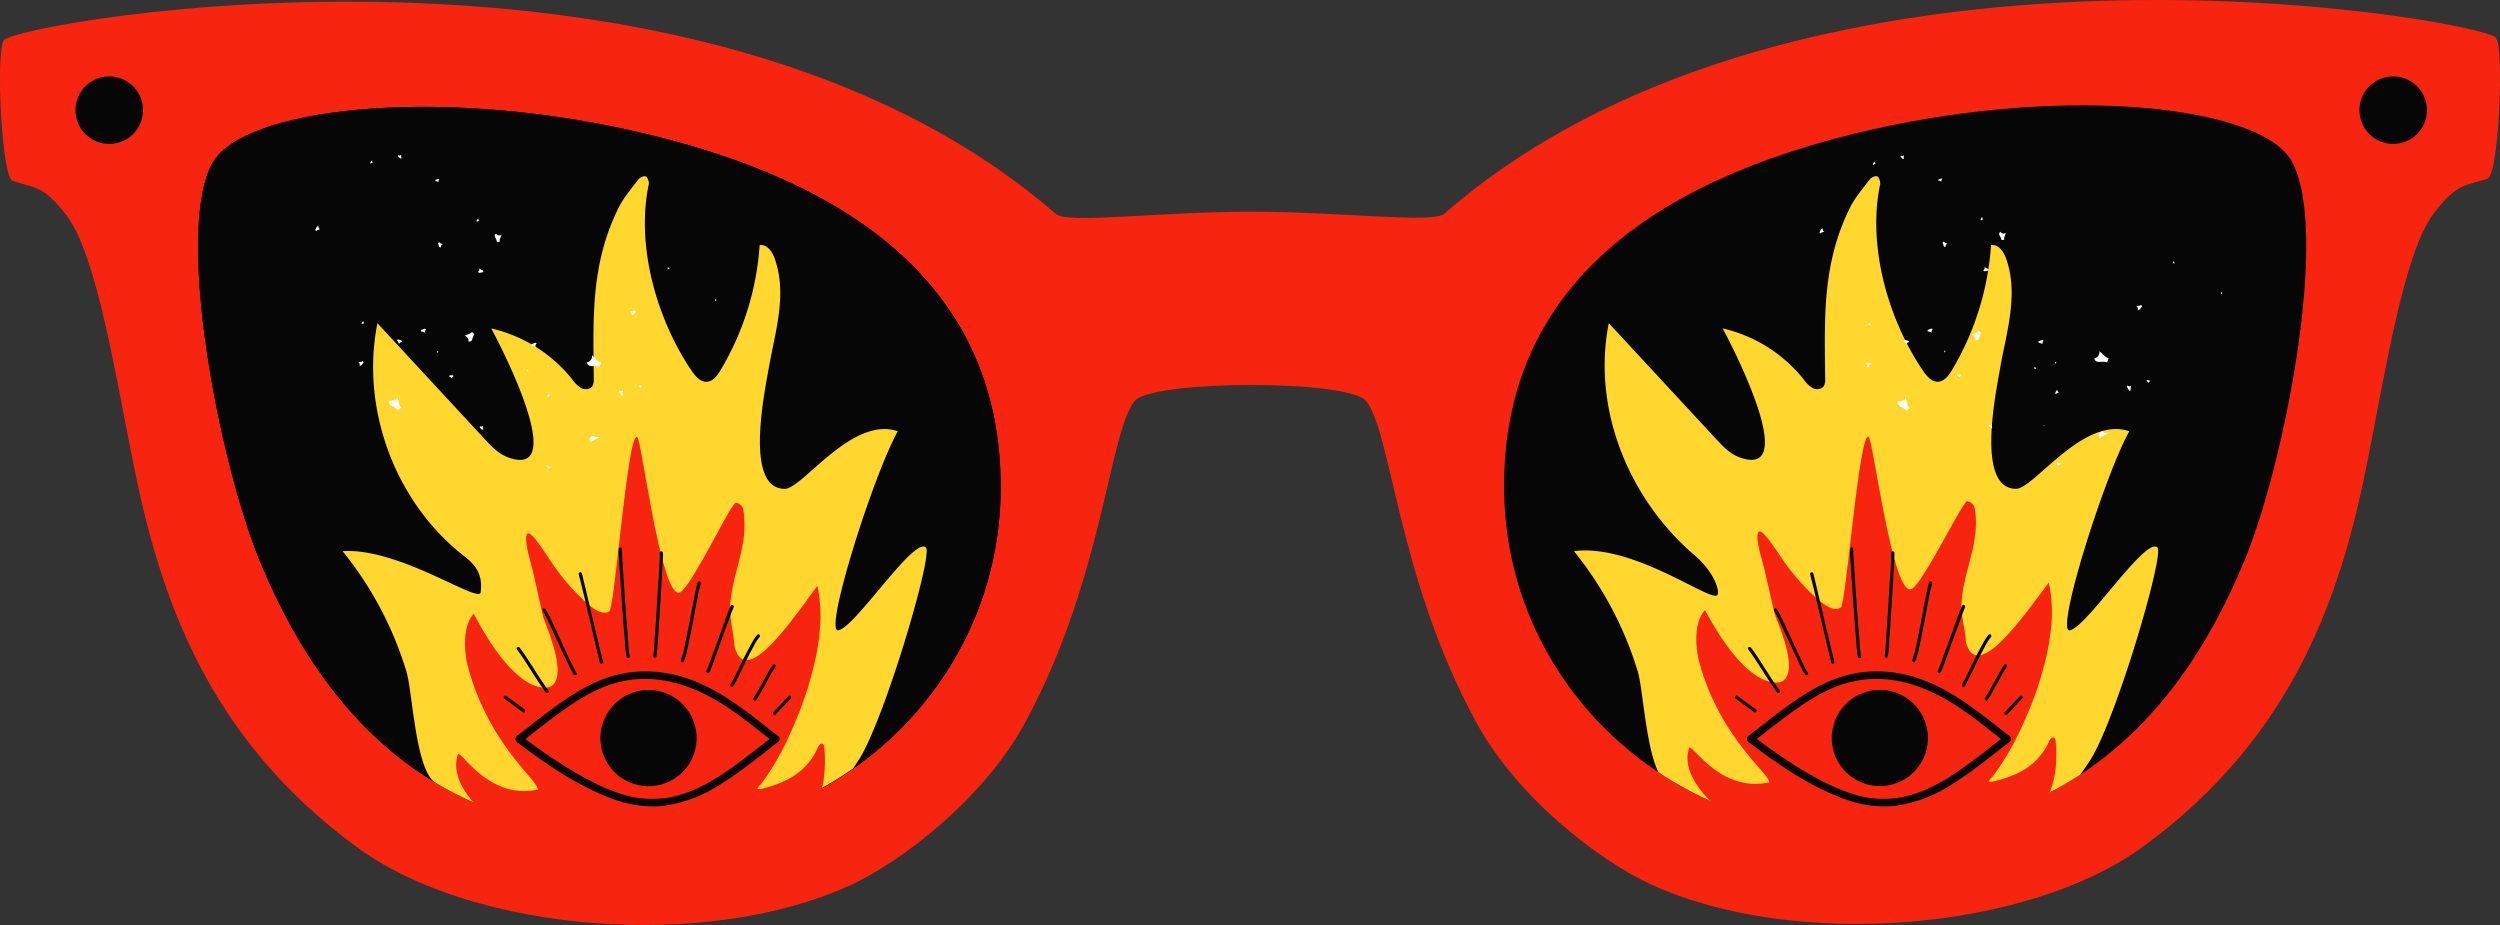 <svg xmlns="http://www.w3.org/2000/svg" width="1080" height="399.59" viewBox="0 0 1080 399.59"><rect x="0" y="0" width="1080" height="399.59" fill="#333333" stroke="none"/><g id="Слой_2" data-name="Слой 2"><g id="Eyeglasses01_344394362"><g id="Eyeglasses01_344394362-2" data-name="Eyeglasses01_344394362"><path d="M1078.21 16.27c-7.13-7.8-298.45-59.89-454.28 76.07-4.92 4.29-44.4-.9-83.88-.87s-78.94 5.31-83.87 1C300.1-43.17 8.88 9.46 1.76 17.27-1.94 21.34.64 76.48 5.43 78.13c9.49 3.26 13 1.43 23.42 15.07 12.94 17 21.12 69.22 29 108.27 11 54.17 30.63 116.9 97.15 165.08C205 402.72 305.17 411 367.44 382.36c22.07-10.15 57.48-37.24 75.3-70 34.21-63 36.32-126.43 47.7-139.46 9.7-8.76 89.66-8.83 99.38-.09 11.4 13 13.63 76.45 48 139.37 17.89 32.77 53.35 59.79 75.43 69.9 62.32 28.51 162.51 20.06 212.38-16.21 66.43-48.3 86-111.07 96.85-165.26 7.83-39.06 15.91-91.31 28.82-108.33 10.36-13.66 13.91-11.83 23.39-15.11C1079.44 75.48 1081.92 20.33 1078.21 16.27z" fill="#f7250f"/><path d="M969.94 241.34c-33.48 81.9-88.5 117-159.3 119-88.45 2.43-160.38-64.25-160.9-149.36S711.33 77.86 809 55.87C894.87 36.54 976.55 46 989.92 69.47 1006.59 98.72 987.32 198.84 969.94 241.34z" fill="#070606"/><path d="M112.16 242.14C145.8 324 200.88 359 271.69 360.82c88.45 2.26 160.26-64.56 160.62-149.67s-61.84-133-159.55-154.78C186.85 37.2 105.19 46.81 91.86 70.3 75.25 99.59 94.71 199.68 112.16 242.14z" fill="#070606"/><path d="M112.16 242.14C145.8 324 200.88 359 271.69 360.82c88.45 2.26 160.26-64.56 160.62-149.67s-61.84-133-159.55-154.78C186.85 37.2 105.19 46.81 91.86 70.3 75.25 99.59 94.71 199.68 112.16 242.14z" fill="#070606"/><path d="M4e2 236.51c-5.15-4.85-30.9 35-37.92 35.79-6.3.71 15.29-67.34 25.77-86-19.83-6.73-41.16 24.83-48.8 24.88-17.5.09-8.86-41.16-6.95-52.15 2.7-15.54 8.11-31.78 2.56-47.37-1.06-3-3.39-6.29-6.49-5.74a120.74 120.74.0 0 1-17 54.17c-1.35 2.23-3.14 4.66-5.75 4.83-2.82.2-5-2.35-6.59-4.69-15.08-22.11-24.25-54.07-18.53-80.77a4.72 4.72.0 0 0-.71-2.64 1.23 1.23.0 0 0-1.49-.65 4.57 4.57.0 0 0-2.17 1.16c-3 3.91-6.26 7.74-8.53 12.07-12.24 24.48-11.14 47.68-10.89 74.29a5.57 5.57.0 0 1-.57 3.09c-1 1.52-3.26 1.67-4.87.86a12.76 12.76.0 0 1-3.86-3.75 62.75 62.75.0 0 0-35-22c3.45 6.25 34.34 65.57 7.22 55.68-4.06-1.49-7.16-4.77-10.1-7.94l-46.28-50c-7.37 36.89 7.65 77.34 37.29 100.48 4.12 3.22 8.43 7.13 7.31 15.77C207 261 172.54 236.51 148 238.1a153 153 0 0 1 27.58 52c2.7 8.86 3.89 42.85 12.6 48.07h0l1 .58 1.48.87 1.16.65 1.35.75 1.2.65 1.33.71 1.22.63 1.34.67 1.23.61 1.37.66 1.21.57 1.48.67 1.12.51 2.37 1 1.11.46 1.71.69 1.18.46 1.5.58 1.24.46 1.47.53 1.26.44 1.48.5 1.25.42 1.54.49 1.22.38 1.68.5 1.09.32 2.7.74.74.2 2.12.54 1.13.27 1.72.41 1.22.28 1.66.36 1.25.26 1.67.33 1.25.24 1.72.31 1.2.22 1.91.31 1 .16c1 .15 2 .3 2.93.43h.34l2.65.35 1 .12 2 .22 1.19.12 1.85.17 1.25.11 1.83.15 1.25.09 1.9.12 1.19.07 2.1.1h1c1 .05 2.08.08 3.12.11 36.37.93 69.91-9.83 96.84-28.72q1.37-2 2.7-4.08C382.3 310.2 403.17 239.49 4e2 236.51z" fill="#ffd72e"/><path d="M355.42 321.37a1.14 1.14.0 0 0-1.07.1 3.34 3.34.0 0 0-1.15 1.66 28.82 28.82.0 0 1-1.3 2.61 27.78 27.78.0 0 1-11.76 11.05 44.15 44.15.0 0 1-7.6 3 28.51 28.51.0 0 1-4.06 1.06c-2.16.28-.89-.81-.06-1.78s1.42-1.77 2.08-2.69a122.41 122.41.0 0 0 11.83-21.69A151.94 151.94.0 0 0 352.41 284c2.07-10.06 3-20.8.68-30.9-11.7 15.86-31 44.24-35.74 26.35-.37-6.07-2.18-11.31-1.91-17.36.64-14.39 8.18-26.31 5.68-41.68a3.68 3.68.0 0 0-3.27-3.2c-1.93-.12-19 36.07-24 38.67-8.12 4.2-16.62-66.1-18.62-67.11-4.07-2-9.66 73.58-12 75.26-3.56 2.6-9.51-3.24-11.8-5.36A97.49 97.49.0 0 1 241.15 247c-2.67-3.43-4.89-7.27-7.45-10.8-1.33-1.83-6.62-9.77-6.39-3.15.16 4.81 2.16 10.22 3.2 14.9q2 9.22 4.14 18.44c.64 2.81 11.52 26.11 3 30.31-.19.1-13.32 6-33-31.58-4.8 5.23-4.27 16.36-2.39 23.3 9 33.22 30.37 48.85 30.1 52.66-21.37 4.8-33.71-17.75-34.56-15.18-3.42 10.31 5.7 21.24 15.92 29.75 17.88 6.77 37.24 10.26 57.95 10.81a157.93 157.93.0 0 0 81.38-19.8 39.8 39.8.0 0 0 2.78-10 57.71 57.71.0 0 0 .22-14C356 322.18 355.94 321.62 355.42 321.37z" fill="#f7250f"/><path d="M224.69 319.84c7.4-5.7 14.66-11.64 22.48-16.77 6.64-4.36 13.79-8 21.61-9.68 16.6-3.51 32.63 2.49 46.32 11.62 6.78 4.53 13 9.74 19.48 14.72.72.56 1.74-.45 1-1-12.1-9.35-23.9-19.49-38.56-24.62a53.75 53.75.0 0 0-24.76-2.74A58 58 0 0 0 250 299.59c-9.23 5.52-17.56 12.47-26.06 19-.72.55.0 1.8.72 1.23z" fill="#070606"/><path d="M224.31 320.91a1.51 1.51.0 0 1-1.19-.61 1.72 1.72.0 0 1 .29-2.42q2.51-1.94 5-3.89c6.73-5.28 13.69-10.73 21.15-15.2 7.76-4.64 15.15-7.37 22.6-8.35a55.11 55.11.0 0 1 25.19 2.79c13 4.54 23.83 13 34.32 21.25l4.5 3.51a1.49 1.49.0 0 1 .27 2.14 1.72 1.72.0 0 1-2.41.33c-1.65-1.27-3.29-2.57-4.93-3.86-4.67-3.67-9.49-7.47-14.5-10.82-15.95-10.65-31.3-14.52-45.62-11.49-6.8 1.44-13.56 4.47-21.29 9.55-6.13 4-12 8.62-17.71 13.07l-4.71 3.67h0A1.57 1.57.0 0 1 224.31 320.91zm-.18-1.8z" fill="#070606"/><path d="M334.73 318.61c-7.57 5.84-15 11.94-23 17.15-6.78 4.39-14.09 8-22.08 9.51a43.54 43.54.0 0 1-22.37-1.74 108.78 108.78.0 0 1-22.12-10.77 238.8 238.8.0 0 1-20.43-14.15c-.73-.56-1.44.68-.72 1.23 12.41 9.48 25.68 18.67 40.38 24.18 7.22 2.71 14.58 4.09 22.28 3.15A57.71 57.71.0 0 0 309 339.09c9.38-5.55 17.82-12.6 26.43-19.25.72-.55.0-1.79-.72-1.23z" fill="#070606"/><path d="M281.79 348.38A50.32 50.32.0 0 1 264 344.89c-15.24-5.72-29.08-15.5-40.62-24.31a1.74 1.74.0 0 1-.3-2.42 1.49 1.49.0 0 1 2.14-.28A238 238 0 0 0 245.6 332c8.3 5.07 15.27 8.47 21.94 10.69a42.65 42.65.0 0 0 21.9 1.71c6.9-1.31 14-4.38 21.74-9.39 6.32-4.09 12.37-8.82 18.23-13.4q2.37-1.86 4.76-3.7a1.48 1.48.0 0 1 2.13.28 1.73 1.73.0 0 1-.29 2.42c-1.67 1.29-3.34 2.6-5 3.91-6.84 5.35-13.91 10.89-21.51 15.4a58.84 58.84.0 0 1-22.75 8.19A40.61 40.61.0 0 1 281.79 348.38zm53.5-29z" fill="#070606"/><circle cx="280.15" cy="318.84" r="20.8" transform="translate(-110 485.95) rotate(-71.88)" fill="#070606"/><path d="M237 298.38c-4.5-5.95-8-12.63-12.48-18.59-.54-.72-1.78.0-1.23.72 4.5 6 8 12.64 12.47 18.59.55.72 1.79.0 1.24-.72z" fill="#070606"/><path d="M249.06 290.66a24.29 24.29.0 0 1-1.83-3.41c-1-2.05-2-4.11-2.93-6.18-2.13-4.59-4.21-9.21-6.42-13.76a28.45 28.45.0 0 0-2.19-4.16c-.53-.74-1.77.0-1.23.73a23.74 23.74.0 0 1 1.83 3.41c1 2 2 4.11 2.93 6.18 2.13 4.59 4.21 9.21 6.42 13.76a27.84 27.84.0 0 0 2.19 4.15c.53.75 1.77.0 1.23-.72z" fill="#070606"/><path d="M260.54 285.93c-2.76-10.82-5.19-21.73-7.79-32.59-.45-1.87-.89-3.76-1.37-5.63a.71.71.0 0 0-1.37.38c2.76 10.82 5.19 21.73 7.79 32.59.45 1.88.89 3.76 1.36 5.63a.72.72.0 0 0 1.38-.38z" fill="#070606"/><path d="M272.05 283.42a36.74 36.74.0 0 1-.58-5.38c-.31-3.54-.59-7.09-.85-10.63q-.9-11.88-1.63-23.76c-.12-2.13-.37-4.31-.3-6.45.0-.92-1.4-.92-1.43.0-.06 1.79.14 3.61.24 5.4.21 3.62.45 7.24.69 10.86.54 8 1.1 15.91 1.79 23.85a42.79 42.79.0 0 0 .7 6.49c.22.89 1.59.51 1.37-.38z" fill="#070606"/><path d="M283.58 283.63a42.48 42.48.0 0 0 .5-5.17c.26-3.43.49-6.87.71-10.31.49-7.69 1-15.38 1.36-23.07.11-2.08.3-4.19.27-6.27a.72.72.0 0 0-1.43.0c.07 5.09-.48 10.25-.77 15.33-.45 7.62-.91 15.24-1.46 22.85a57.76 57.76.0 0 1-.56 6.27c-.18.89 1.2 1.28 1.38.37z" fill="#070606"/><path d="M295.36 285.78a27.33 27.33.0 0 0 1.73-6c.73-3.23 1.37-6.49 2-9.74 1.17-6 2.11-12.12 3.64-18.06a.72.72.0 0 0-1.38-.38c-1.5 5.83-2.43 11.82-3.58 17.72-.63 3.27-1.28 6.55-2 9.81a27.83 27.83.0 0 1-1.64 5.89c-.4.82.83 1.55 1.23.72z" fill="#070606"/><path d="M306.42 290.49c1.49-3.12 2.51-6.52 3.7-9.76 1.72-4.72 3.42-9.44 5.17-14.14.52-1.4 1-2.86 1.64-4.21.39-.83-.84-1.55-1.24-.72-1.49 3.11-2.51 6.52-3.69 9.76-1.73 4.71-3.43 9.43-5.18 14.14-.52 1.4-1 2.86-1.64 4.21-.39.82.84 1.55 1.24.72z" fill="#070606"/><path d="M316.83 296.33c2-3.44 3.59-7.11 5.37-10.65 1.06-2.12 2.14-4.23 3.29-6.31a21.32 21.32.0 0 1 2.63-4.14c.61-.68-.4-1.69-1-1a22 22 0 0 0-2.56 3.92c-1.2 2.14-2.32 4.32-3.42 6.51-1.83 3.64-3.49 7.42-5.52 11a.71.71.0 0 0 1.23.72z" fill="#070606"/><path d="M326.73 302.32c3-4.58 5.22-9.72 8.27-14.3.51-.77-.73-1.48-1.24-.72-3.05 4.58-5.22 9.72-8.27 14.3-.51.76.73 1.48 1.24.72z" fill="#070606"/><path d="M335.08 308.67l6.53-6.94c.63-.67-.38-1.69-1-1l-6.53 6.94c-.63.67.38 1.68 1 1z" fill="#070606"/><path d="M217.91 301.84l8 5.86c.74.54 1.45-.7.72-1.24l-8-5.86c-.74-.54-1.46.7-.72 1.24z" fill="#070606"/><path d="M932 236.51c-5.15-4.85-30.89 35-37.92 35.79-6.29.71 15.3-67.34 25.78-86C9e2 179.55 878.67 211.11 871 211.16c-17.5.09-8.85-41.16-6.94-52.15 2.7-15.54 8.11-31.78 2.56-47.37-1.06-3-3.39-6.29-6.49-5.74a120.86 120.86.0 0 1-17 54.17c-1.35 2.23-3.15 4.66-5.75 4.83-2.82.2-5-2.35-6.6-4.69-15.08-22.11-24.24-54.07-18.52-80.77a4.72 4.72.0 0 0-.71-2.64 1.23 1.23.0 0 0-1.49-.65 4.52 4.52.0 0 0-2.17 1.16c-3 3.91-6.27 7.74-8.53 12.07-12.24 24.48-11.14 47.68-10.89 74.29a5.49 5.49.0 0 1-.58 3.09c-1 1.52-3.26 1.67-4.87.86a12.62 12.62.0 0 1-3.85-3.75 62.77 62.77.0 0 0-35-22c3.46 6.25 34.34 65.57 7.22 55.68-4.06-1.49-7.16-4.77-10.09-7.94L695 139.6c-7.36 36.89 8.62 76.15 37.3 100.48 7 6 10.42 13.52 9.78 16.65-1.05 5.12-35.62-22.06-62.14-18.63a153.2 153.2.0 0 1 27.58 52c2.26 7.44 3.47 32.57 8.94 43.54a161 161 0 0 0 94.16 26.67c32.93-.9 62.45-9 88-25.62q2.35-3.09 4.58-6.67C914.27 310.2 935.14 239.49 932 236.51z" fill="#ffd72e"/><path d="M887.82 333.63A55.82 55.82.0 0 0 888 320c0-.5-.13-1.05-.65-1.29a1.16 1.16.0 0 0-1.07.09 3.3 3.3.0 0 0-1.15 1.63c-.39.87-.83 1.73-1.3 2.56a27.67 27.67.0 0 1-11.76 10.82 45.94 45.94.0 0 1-7.6 2.9 28.79 28.79.0 0 1-4.06 1c-2.17.28-.89-.8-.06-1.74s1.42-1.74 2.08-2.64a119.58 119.58.0 0 0 11.83-21.25A147.59 147.59.0 0 0 884.38 282c2.07-9.85 3-20.37.67-30.27-11.69 15.54-31 43.34-35.74 25.81-.36-5.94-2.17-11.08-1.9-17 .64-14.09 8.17-25.77 5.68-40.83a3.67 3.67.0 0 0-3.27-3.13c-1.93-.12-19 35.33-24 37.88-8.12 4.11-16.62-64.75-18.62-65.74-4.08-2-9.66 72.07-12 73.72-3.57 2.54-9.51-3.17-11.8-5.25a95.92 95.92.0 0 1-10.32-11.37c-2.68-3.36-4.89-7.12-7.46-10.58-1.32-1.79-6.61-9.57-6.39-3.08.16 4.7 2.17 10 3.2 14.59q2 9 4.14 18.06c.64 2.75 11.53 25.57 3 29.69-.19.1-13.31 5.88-33-30.93-4.81 5.12-4.28 16-2.39 22.82 9 32.54 30.37 47.85 30.1 51.58-21.37 4.71-33.72-17.39-34.57-14.87-3 9 3.91 18.54 12.72 26.41a161.42 161.42.0 0 0 68.14 12.81c27-.75 51.75-6.4 73.85-17.7A37.72 37.72.0 0 0 887.82 333.63z" fill="#f7250f"/><path d="M756.66 319.84c7.4-5.7 14.66-11.64 22.48-16.77 6.64-4.36 13.78-8 21.61-9.68 16.6-3.51 32.63 2.49 46.31 11.62 6.78 4.53 13.05 9.74 19.49 14.72.72.56 1.74-.45 1-1-12.1-9.35-23.9-19.49-38.56-24.62a53.78 53.78.0 0 0-24.77-2.74A58.09 58.09.0 0 0 782 299.59c-9.22 5.52-17.56 12.47-26 19-.72.55.0 1.8.72 1.23z" fill="#070606"/><path d="M756.28 320.91a1.48 1.48.0 0 1-1.19-.61 1.73 1.73.0 0 1 .28-2.42l5-3.89c6.73-5.28 13.69-10.73 21.15-15.2 7.75-4.64 15.14-7.37 22.59-8.35a55.08 55.08.0 0 1 25.19 2.79c13 4.54 23.83 13 34.33 21.25q2.24 1.77 4.49 3.51a1.46 1.46.0 0 1 .6 1.39 1.72 1.72.0 0 1-1.06 1.31 1.66 1.66.0 0 1-1.67-.23c-1.66-1.27-3.3-2.56-4.94-3.86-4.66-3.67-9.48-7.47-14.5-10.82-15.95-10.65-31.29-14.52-45.61-11.49-6.8 1.44-13.57 4.47-21.3 9.55-6.12 4-12 8.62-17.7 13.07l-4.72 3.67h0A1.54 1.54.0 0 1 756.28 320.91zm-.18-1.8z" fill="#070606"/><path d="M866.7 318.61c-7.58 5.84-15 11.94-23.05 17.15-6.78 4.39-14.09 8-22.08 9.51a43.49 43.49.0 0 1-22.36-1.74 109.12 109.12.0 0 1-22.13-10.77 238.65 238.65.0 0 1-20.42-14.15c-.73-.56-1.44.68-.72 1.23 12.4 9.48 25.67 18.67 40.38 24.18 7.22 2.71 14.58 4.09 22.28 3.15A57.71 57.71.0 0 0 841 339.09c9.37-5.55 17.82-12.6 26.43-19.25.71-.55.0-1.79-.72-1.23z" fill="#070606"/><path d="M813.76 348.38A50.37 50.37.0 0 1 796 344.89c-15.23-5.72-29.08-15.5-40.61-24.31a1.73 1.73.0 0 1-.3-2.42 1.49 1.49.0 0 1 2.14-.28A237.92 237.92.0 0 0 777.56 332c8.31 5.07 15.28 8.47 21.94 10.69a42.66 42.66.0 0 0 21.9 1.71c6.91-1.31 14-4.38 21.75-9.39 6.32-4.09 12.37-8.83 18.23-13.4 1.58-1.24 3.16-2.48 4.75-3.7h0a1.49 1.49.0 0 1 2.14.28 1.73 1.73.0 0 1-.29 2.42c-1.68 1.29-3.35 2.6-5 3.91-6.83 5.35-13.9 10.89-21.5 15.4a58.89 58.89.0 0 1-22.75 8.19A40.85 40.85.0 0 1 813.76 348.38zm53.5-29z" fill="#070606"/><circle cx="812.12" cy="318.84" r="20.8" transform="translate(315.22 1035.98) rotate(-76.72)" fill="#070606"/><path d="M768.92 298.38c-4.5-5.95-8-12.63-12.47-18.59-.55-.72-1.79.0-1.23.72 4.5 6 8 12.64 12.47 18.59.55.72 1.79.0 1.23-.72z" fill="#070606"/><path d="M781 290.66a24.29 24.29.0 0 1-1.83-3.41c-1-2.05-2-4.11-2.93-6.18-2.13-4.59-4.21-9.21-6.42-13.76a29.45 29.45.0 0 0-2.19-4.16c-.53-.74-1.77.0-1.24.73a24.83 24.83.0 0 1 1.84 3.41c1 2 2 4.11 2.92 6.18 2.14 4.59 4.22 9.21 6.42 13.76a28.86 28.86.0 0 0 2.2 4.15c.52.75 1.76.0 1.23-.72z" fill="#070606"/><path d="M792.51 285.93c-2.76-10.82-5.2-21.73-7.8-32.59-.45-1.87-.88-3.76-1.36-5.63a.72.72.0 0 0-1.38.38c2.76 10.82 5.19 21.73 7.79 32.59.45 1.88.89 3.76 1.37 5.63a.72.72.0 0 0 1.38-.38z" fill="#070606"/><path d="M804 283.42a35.42 35.42.0 0 1-.58-5.38c-.32-3.54-.59-7.09-.86-10.63-.59-7.92-1.15-15.84-1.62-23.76-.13-2.13-.38-4.31-.31-6.45.0-.92-1.39-.92-1.42.0-.06 1.79.13 3.61.24 5.4.21 3.62.45 7.24.69 10.86.54 8 1.1 15.91 1.78 23.85a44.11 44.11.0 0 0 .7 6.49c.22.89 1.6.51 1.38-.38z" fill="#070606"/><path d="M815.55 283.63a42.46 42.46.0 0 0 .49-5.17c.26-3.43.49-6.87.71-10.31q.75-11.53 1.37-23.07c.1-2.08.29-4.19.27-6.27a.72.72.0 0 0-1.43.0c.06 5.09-.48 10.25-.78 15.33-.44 7.62-.9 15.24-1.46 22.85a55.41 55.41.0 0 1-.55 6.27c-.18.89 1.2 1.28 1.38.37z" fill="#070606"/><path d="M827.33 285.78a27.88 27.88.0 0 0 1.72-6c.74-3.23 1.38-6.49 2-9.74 1.17-6 2.11-12.12 3.65-18.06a.72.72.0 0 0-1.38-.38c-1.5 5.83-2.43 11.82-3.58 17.72-.64 3.27-1.28 6.55-2 9.81a27.83 27.83.0 0 1-1.64 5.89c-.4.82.83 1.55 1.23.72z" fill="#070606"/><path d="M838.38 290.49c1.5-3.12 2.52-6.52 3.7-9.76 1.73-4.72 3.42-9.44 5.18-14.14.52-1.4 1-2.86 1.63-4.21.4-.83-.83-1.55-1.23-.72-1.49 3.11-2.52 6.52-3.7 9.76-1.72 4.71-3.42 9.43-5.17 14.14-.52 1.4-1 2.86-1.64 4.21-.4.82.84 1.55 1.23.72z" fill="#070606"/><path d="M848.8 296.33c2-3.44 3.58-7.11 5.37-10.65 1.06-2.12 2.14-4.23 3.28-6.31a22.31 22.31.0 0 1 2.63-4.14c.61-.68-.39-1.69-1-1a22.07 22.07.0 0 0-2.57 3.92c-1.2 2.14-2.31 4.32-3.41 6.51-1.84 3.64-3.49 7.42-5.52 11a.71.71.0 0 0 1.23.72z" fill="#070606"/><path d="M858.69 302.32c3-4.58 5.22-9.72 8.27-14.3.51-.77-.72-1.48-1.23-.72-3.05 4.58-5.22 9.72-8.27 14.3-.51.76.73 1.48 1.23.72z" fill="#070606"/><path d="M867.05 308.67q3.26-3.48 6.53-6.94c.63-.67-.38-1.69-1-1q-3.27 3.46-6.53 6.94c-.63.67.37 1.68 1 1z" fill="#070606"/><path d="M749.87 301.84l8 5.86c.74.54 1.46-.7.72-1.24q-4-2.93-8-5.86c-.75-.54-1.46.7-.73 1.24z" fill="#070606"/><path d="M839.14 104.92c.59.65.25 1.93 1.32 1.72a1.21 1.21.0 0 1 .85-1.31c-.54-.34-1.27-.43-1.58-1z" fill="#fcfcfc"/><path d="M845.57 161.77l-.16.56c.5.06.87.53 1.34.8a.77.77.0 0 1 .58-1C847 161.38 846.27 162 845.57 161.77z" fill="#fcfcfc"/><path d="M821.17 67.26c-.44.72.56.87.85 1.49l.57-.26c-.3-.39-.15-.95-.25-1.46A.88.88.0 0 1 821.17 67.26z" fill="#fcfcfc"/><path d="M864.16 100.13c-1.36 1.08.38 2.11.45 3.57l1.24-.09c-.24-1 .44-2 .65-3A1.7 1.7.0 0 1 864.16 100.13z" fill="#fcfcfc"/><path d="M851.69 144.6a2.19 2.19.0 0 1 1.68 2.39c2.07.34 1.41-2 2.55-3.2l-1.15-1C854.15 143.78 852.75 144 851.69 144.6z" fill="#fcfcfc"/><path d="M857.25 115.33a1 1 0 0 1-.48 1.39c.54 1 1.34.06 2.25.23l.05-.78C858.44 116.18 857.89 115.62 857.25 115.33z" fill="#fcfcfc"/><path d="M837.39 77.51v.57c.49-.09.93.24 1.43.35a.75.75.0 0 1 .25-1.05C838.62 76.74 838.08 77.51 837.39 77.51z" fill="#fcfcfc"/><path d="M859.24 183.48c-.45.73.56.88.86 1.52l.58-.27c-.3-.4-.15-1-.25-1.48A.9.9.0 0 1 859.24 183.48z" fill="#fcfcfc"/><path d="M922.88 132.35a1.08 1.08.0 0 1 .6 1.45c1.14.4 1.12-.91 2-1.42l-.51-.66C924.44 132.18 923.6 132.12 922.88 132.35z" fill="#fcfcfc"/><path d="M809.91 69.94c-.6-.11-.5.6-.89 1l.29.31c.23-.3.66-.33 1-.53A.59.59.0 0 1 809.91 69.94z" fill="#fcfcfc"/><path d="M939 112.86l-.34.15c.14.25.0.59.0.9a.51.51.0 0 1 .69-.11C939.66 113.37 939.09 113.26 939 112.86z" fill="#fcfcfc"/><path d="M959.61 126.16c-.36.15-.07.48-.16.79l.27.06c0-.23.24-.39.36-.61A.37.37.0 0 1 959.61 126.16z" fill="#fcfcfc"/><path d="M888.8 199.72l-.39.51c.45.22.58.8.89 1.23a.89.89.0 0 1 1-.75C890.31 199.85 889.35 200.17 888.8 199.72z" fill="#fcfcfc"/><path d="M856.44 93.92c-.59-.12-.5.59-.9 1l.3.31c.23-.3.66-.34 1-.53A.59.59.0 0 1 856.44 93.92z" fill="#fcfcfc"/><path d="M904.72 154.78c.67 2.69 3.34.89 5.53 1.79l.69-1.84c-1.62-.33-2.61-2-4-3A2.68 2.68.0 0 1 904.72 154.78z" fill="#fcfcfc"/><path d="M927.57 164.1l-.29.42c.39.15.54.6.84.92a.72.72.0 0 1 .75-.66C928.86 164.09 928.07 164.41 927.57 164.1z" fill="#fcfcfc"/><path d="M908.5 186.32c-3.13.77-1.31 2.91-1.31 2.91.74-.82 2.78-1.57 4.22-2.4C909.61 187.14 908.57 187 908.5 186.32z" fill="#fcfcfc"/><path d="M807.94 139.45c-.58-.22-.58.48-1 .75l.25.35c.26-.24.68-.2 1.05-.33A.58.58.0 0 1 807.94 139.45z" fill="#fcfcfc"/><path d="M822.91 146.71l-.47.61c.54.27.69 1 1.06 1.48a1.07 1.07.0 0 1 1.14-.9C824.71 146.87 823.57 147.26 822.91 146.71z" fill="#fcfcfc"/><path d="M787.45 98.77c-1-.2-.85 1-1.51 1.59l.5.52c.39-.5 1.1-.56 1.67-.88A1 1 0 0 1 787.45 98.77z" fill="#fcfcfc"/><path d="M832.75 142.47v.73c.62-.11 1.2.32 1.85.47a1 1 0 0 1 .33-1.37C834.35 141.48 833.65 142.47 832.75 142.47z" fill="#fcfcfc"/><path d="M806 157.14a1 1 0 0 1 .55 1.35c1.06.37 1-.85 1.83-1.33l-.47-.61C807.44 157 806.66 156.93 806 157.14z" fill="#fcfcfc"/><path d="M840.1 151.39c-.34.13-.06.44-.15.73l.26.06c0-.21.21-.37.32-.56A.35.35.0 0 1 840.1 151.39z" fill="#fcfcfc"/><path d="M880.65 147.4v.73c.63-.11 1.2.32 1.85.46a1 1 0 0 1 .34-1.36C882.24 146.4 881.54 147.4 880.65 147.4z" fill="#fcfcfc"/><path d="M888.92 168.61c-.77-.16-.65.77-1.16 1.22l.39.41c.29-.39.84-.44 1.28-.69A.74.74.0 0 1 888.92 168.61z" fill="#fcfcfc"/><path d="M879.11 158.52l-.31.13c.14.23.0.55.05.84a.46.46.0 0 1 .64-.1C879.77 159 879.24 158.88 879.11 158.52z" fill="#fcfcfc"/><path d="M888 156.32c-.34.13-.07.44-.14.73h.24c0-.21.22-.36.33-.56A.35.35.0 0 1 888 156.32z" fill="#fcfcfc"/><path d="M823.23 171.74a2.61 2.61.0 0 1-3.38 1.47c-.79 2.58 2.33 2.4 3.7 4.22l1.51-1.21C823.88 175.14 823.89 173.27 823.23 171.74z" fill="#fcfcfc"/><path d="M883.11 183.74c-.19-.07-.19.16-.33.25l.08.11c.09-.08.23-.07.35-.11A.19.19.0 0 1 883.11 183.74z" fill="#fcfcfc"/><path d="M919.12 166.51c-.74.79.43 1.33.6 2.27l.76-.17c-.24-.63.1-1.31.13-2A1 1 0 0 1 919.12 166.51z" fill="#fcfcfc"/><path d="M189.15 105.12c.58.67.21 1.93 1.28 1.76a1.21 1.21.0 0 1 .89-1.29c-.53-.36-1.26-.46-1.56-1z" fill="#fcfcfc"/><path d="M194.22 162.11l-.17.56c.5.07.86.55 1.32.83a.78.78.0 0 1 .61-.95C195.7 161.75 194.92 162.33 194.22 162.11z" fill="#fcfcfc"/><path d="M172.09 67.05c-.46.7.54.87.82 1.51l.57-.25c-.28-.4-.13-1-.21-1.47A.88.88.0 0 1 172.09 67.05z" fill="#fcfcfc"/><path d="M214.29 100.93c-1.39 1 .32 2.12.36 3.59l1.24-.07c-.22-1 .49-2 .73-3A1.69 1.69.0 0 1 214.29 100.93z" fill="#fcfcfc"/><path d="M200.76 145.09a2.19 2.19.0 0 1 1.61 2.44c2.07.38 1.47-2 2.63-3.14l-1.12-1C203.23 144.33 201.83 144.47 200.76 145.09z" fill="#fcfcfc"/><path d="M207 116a1 1 0 0 1-.53 1.38c.52 1 1.35.1 2.26.29l.07-.78C208.19 116.84 207.65 116.26 207 116z" fill="#fcfcfc"/><path d="M188.07 77.68v.57c.49-.08.92.26 1.42.38a.74.74.0 0 1 .28-1C189.31 76.94 188.76 77.7 188.07 77.68z" fill="#fcfcfc"/><path d="M207.37 184.15c-.47.71.54.89.83 1.53l.58-.25c-.29-.41-.13-1-.22-1.49A.9.9.0 0 1 207.37 184.15z" fill="#fcfcfc"/><path d="M272.22 134.54a1.1 1.1.0 0 1 .57 1.47c1.12.43 1.13-.88 2-1.37l-.5-.67C273.78 134.41 272.94 134.34 272.22 134.54z" fill="#fcfcfc"/><path d="M160.78 69.46c-.6-.13-.52.58-.92.92l.28.32c.24-.29.67-.32 1-.5A.58.58.0 0 1 160.78 69.46z" fill="#fcfcfc"/><path d="M288.76 115.45l-.35.14c.14.25.0.59.0.9a.5.5.0 0 1 .69-.09C289.44 116 288.88 115.85 288.76 115.45z" fill="#fcfcfc"/><path d="M309.09 129.24c-.37.14-.09.47-.18.78l.26.07c0-.22.25-.39.38-.6A.37.37.0 0 1 309.09 129.24z" fill="#fcfcfc"/><path d="M236.54 201.08l-.4.5c.43.24.55.82.85 1.25a.89.89.0 0 1 1-.72C238 201.25 237.08 201.55 236.54 201.08z" fill="#fcfcfc"/><path d="M206.72 94.54c-.59-.13-.52.58-.92.92l.29.32c.23-.29.66-.32 1-.5A.58.58.0 0 1 206.72 94.54z" fill="#fcfcfc"/><path d="M253.52 156.53c.61 2.71 3.32 1 5.49 1.93l.73-1.82c-1.61-.38-2.56-2.07-4-3.13A2.66 2.66.0 0 1 253.52 156.53z" fill="#fcfcfc"/><path d="M276.14 166.4l-.29.41c.38.17.52.62.81.94a.74.74.0 0 1 .76-.64C277.43 166.42 276.63 166.73 276.14 166.4z" fill="#fcfcfc"/><path d="M256.55 188.16c-3.15.69-1.38 2.87-1.38 2.87.76-.79 2.81-1.49 4.27-2.29C257.64 189 256.61 188.85 256.55 188.16z" fill="#fcfcfc"/><path d="M157.14 138.9c-.58-.24-.59.46-1 .72l.24.36c.27-.24.69-.19 1.06-.31A.57.57.0 0 1 157.14 138.9z" fill="#fcfcfc"/><path d="M171.93 146.52l-.48.59c.53.28.66 1 1 1.5a1.06 1.06.0 0 1 1.16-.86C173.73 146.72 172.58 147.08 171.93 146.52z" fill="#fcfcfc"/><path d="M137.63 97.74c-1-.22-.87 1-1.55 1.55l.49.54c.4-.5 1.11-.54 1.69-.85A1 1 0 0 1 137.63 97.74z" fill="#fcfcfc"/><path d="M181.87 142.51v.73c.63-.09 1.19.35 1.84.51a1 1 0 0 1 .36-1.36C183.49 141.55 182.77 142.53 181.87 142.51z" fill="#fcfcfc"/><path d="M154.78 156.53a1 1 0 0 1 .52 1.36c1 .4 1.06-.82 1.86-1.28l-.46-.62C156.22 156.4 155.44 156.34 154.78 156.53z" fill="#fcfcfc"/><path d="M189 151.6c-.35.13-.08.45-.17.73l.25.06c0-.21.23-.36.34-.55A.34.34.0 0 1 189 151.6z" fill="#fcfcfc"/><path d="M229.64 148.58v.74c.63-.1 1.2.34 1.84.5a1 1 0 0 1 .37-1.36C231.25 147.62 230.53 148.6 229.64 148.58z" fill="#fcfcfc"/><path d="M237.4 170c-.76-.17-.67.76-1.19 1.2l.38.42c.3-.38.85-.42 1.3-.66A.75.75.0 0 1 237.4 170z" fill="#fcfcfc"/><path d="M227.84 159.66l-.32.13c.13.23.0.55.0.83a.47.47.0 0 1 .64-.08C228.48 160.15 228 160 227.84 159.66z" fill="#fcfcfc"/><path d="M236.77 157.67c-.34.13-.07.44-.16.73l.25.06c0-.21.22-.35.34-.55A.35.35.0 0 1 236.77 157.67z" fill="#fcfcfc"/><path d="M171.65 171.54a2.62 2.62.0 0 1-3.41 1.4c-.86 2.56 2.27 2.45 3.59 4.3l1.54-1.17C172.22 175 172.28 173.09 171.65 171.54z" fill="#fcfcfc"/><path d="M231.23 185c-.19-.07-.19.16-.34.24l.08.12c.09-.08.23-.06.35-.1A.21.21.0 0 1 231.23 185z" fill="#fcfcfc"/><path d="M267.64 168.6c-.76.78.4 1.35.54 2.29l.77-.15c-.22-.64.13-1.31.18-2A1 1 0 0 1 267.64 168.6z" fill="#fcfcfc"/><path d="M1048.46 47.62A14.59 14.59.0 1 1 1033.92 33 14.59 14.59.0 0 1 1048.46 47.62z" fill="#070606"/><path d="M61.78 47.62A14.59 14.59.0 1 1 47.23 33 14.6 14.6.0 0 1 61.78 47.62z" fill="#070606"/></g></g></g></svg>